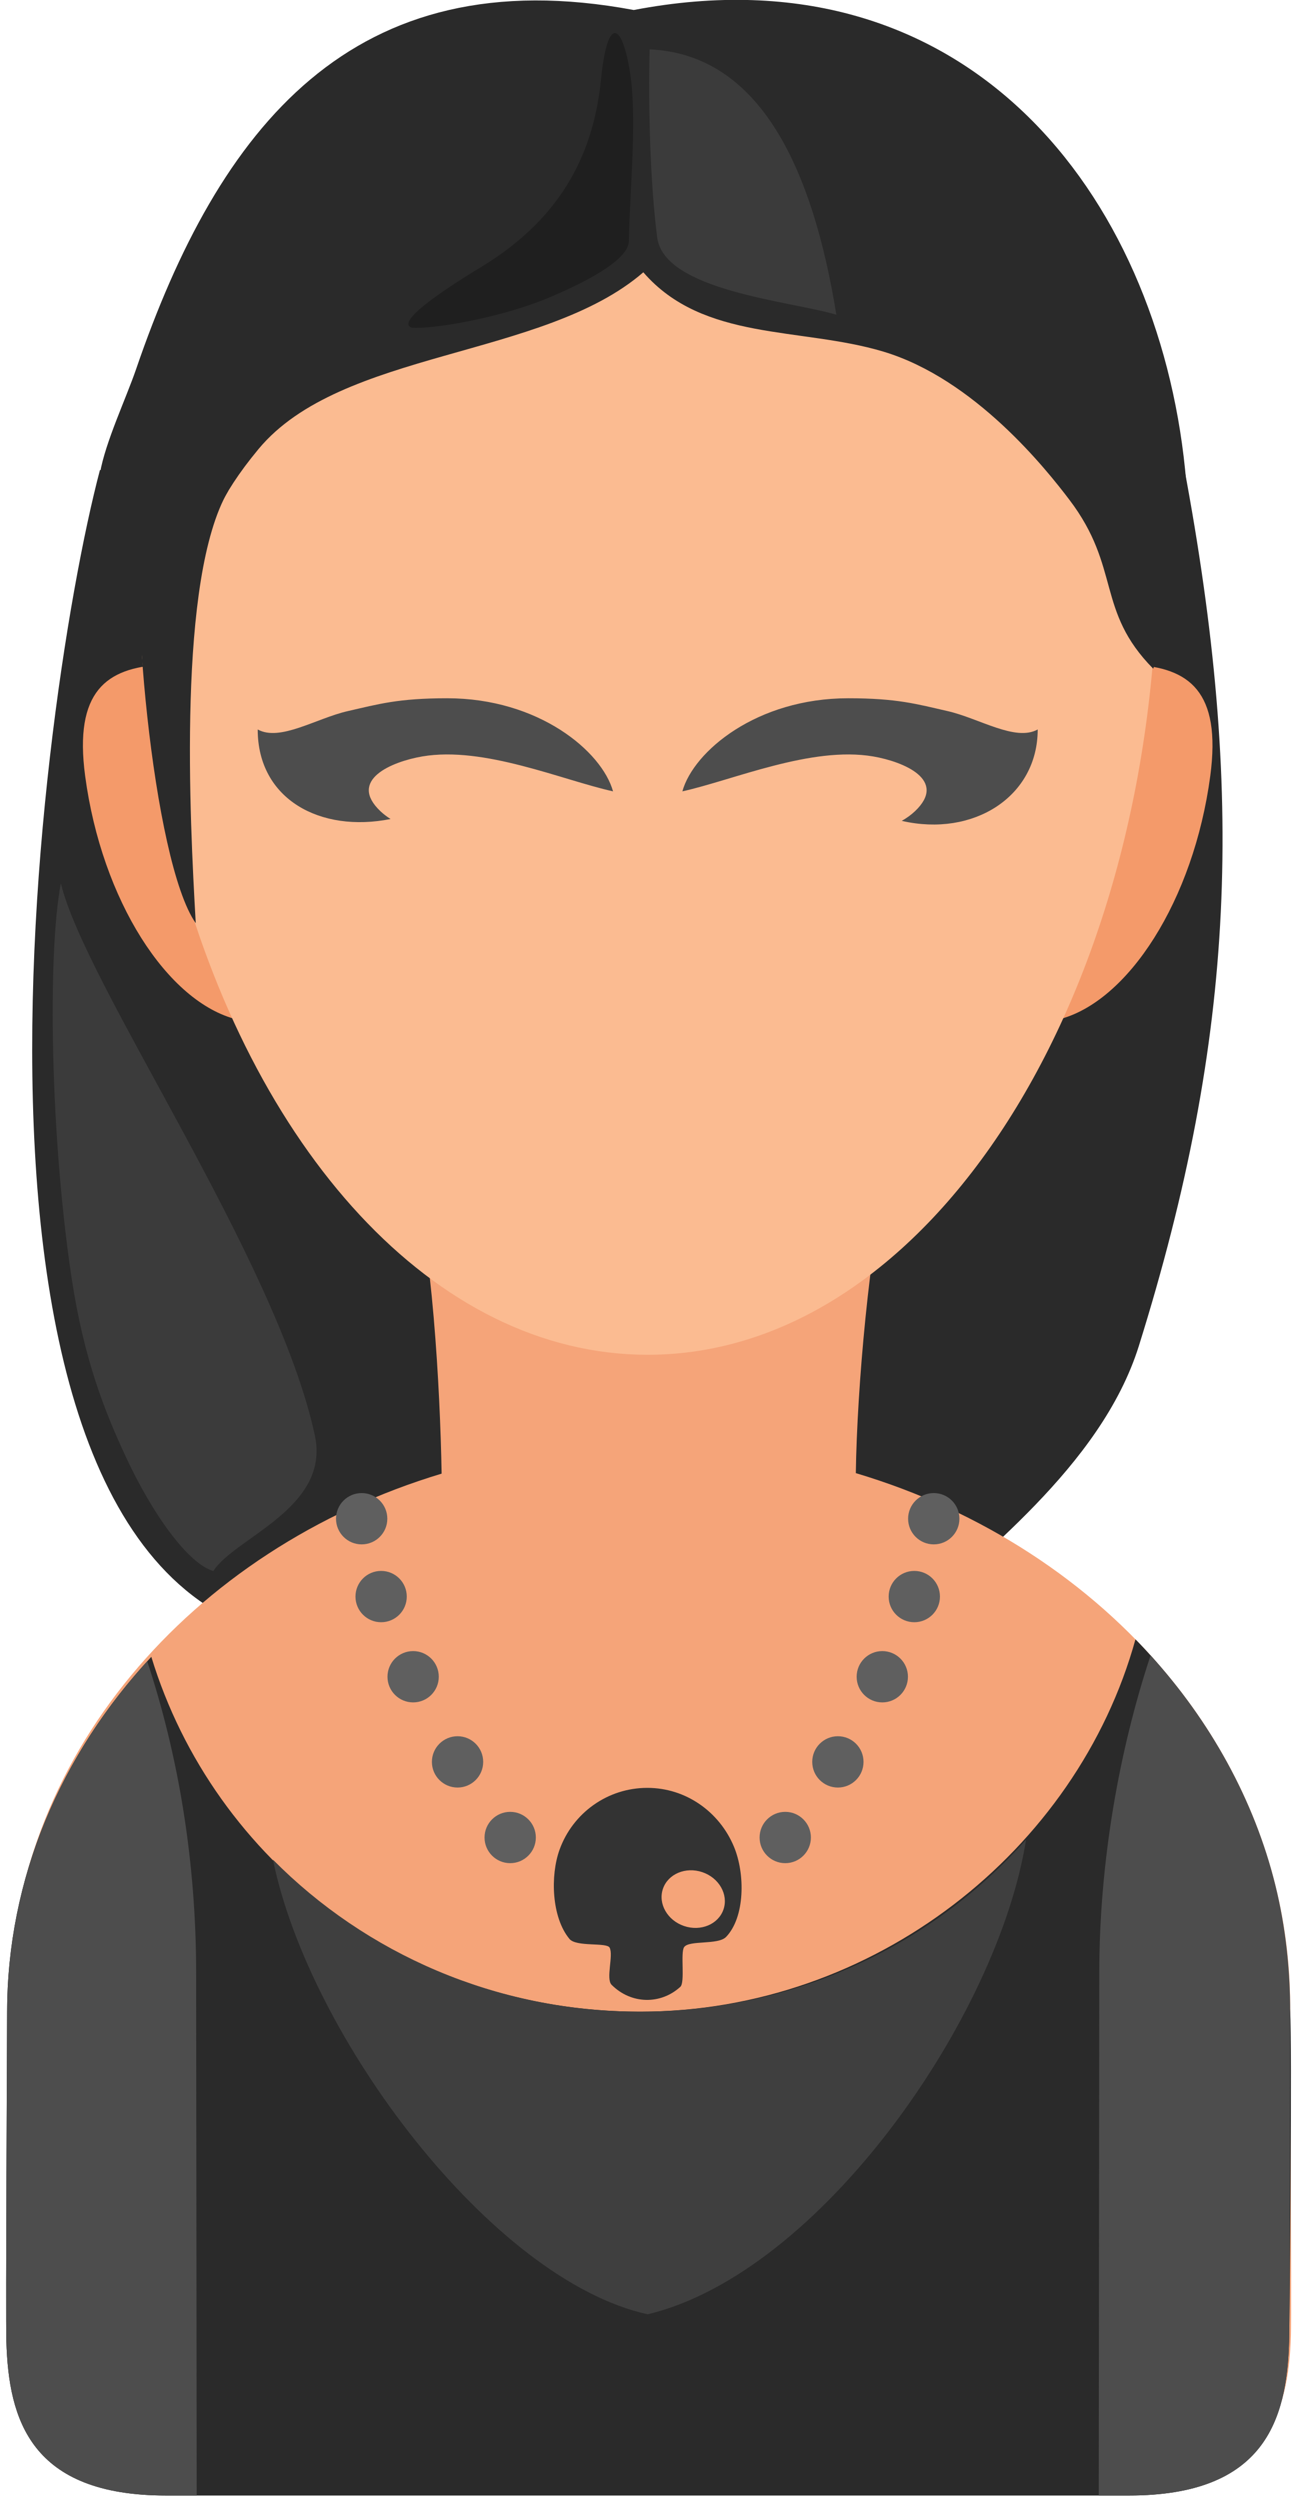 <?xml version="1.0" encoding="UTF-8"?>
<svg width="175px" height="338px" viewBox="0 0 175 338" version="1.1" xmlns="http://www.w3.org/2000/svg" xmlns:xlink="http://www.w3.org/1999/xlink">
    <!-- Generator: Sketch 59.1 (86144) - https://sketch.com -->
    <title>mumma</title>
    <desc>Created with Sketch.</desc>
    <g id="Page-1" stroke="none" stroke-width="1" fill="none" fill-rule="evenodd">
        <g id="mumma" transform="translate(0, -1)" fill-rule="nonzero">
            <path d="M32.018,70.047 C25.851,68.213 19.684,66.38 13.518,64.547 C4.861,97.266 -12.283,224.66 46.518,223.047 C57.351,218.547 66.184,221.547 77.017,217.047 C68.418,175.799 33.937,112.527 32.018,70.047" id="Fill-162" fill="#2A2A2A"></path>
            <path d="M141.112,70.047 C147.279,68.213 153.946,65.88 160.112,64.046 C168.399,108.241 167.151,140.951 154.026,182.963 C148.867,199.474 131.827,211.617 124.112,219.547 C113.279,215.047 98.946,226.047 88.112,221.547 C96.712,180.299 139.193,112.527 141.112,70.047" id="Fill-163" fill="#2A2A2A"></path>
            <path d="M119.099,123.318 C121.049,134.158 123.076,146.41 120.135,158.863 C117.598,169.602 115.903,188.565 115.741,200.184 C149.903,210.382 174.483,238.793 174.483,272.247 C174.483,275.523 174.687,313.124 174.584,316.733 C174.281,327.284 171.336,337.552 152.905,337.552 L22.736,337.552 C4.358,337.552 1.414,327.265 1.11,316.722 C1.005,313.113 1.209,275.515 1.209,272.247 C1.209,238.867 25.681,210.51 59.725,200.254 C59.517,188.64 58.458,169.297 55.557,158.863 C52.116,146.492 54.642,134.158 56.592,123.318 L119.099,123.318" id="Fill-164" fill="#F5A479"></path>
            <path d="M126.281,202.881 C124.365,202.881 122.812,204.434 122.812,206.35 C122.812,208.265 124.365,209.819 126.281,209.819 C128.197,209.819 129.75,208.265 129.75,206.35 C129.75,204.434 128.197,202.881 126.281,202.881 Z M68.997,245.984 C70.913,245.984 72.467,247.538 72.467,249.453 C72.467,251.369 70.913,252.922 68.997,252.922 C67.082,252.922 65.529,251.369 65.529,249.453 C65.529,247.538 67.082,245.984 68.997,245.984 Z M61.879,235.759 C63.794,235.759 65.347,237.312 65.347,239.228 C65.347,241.144 63.794,242.697 61.879,242.697 C59.963,242.697 58.41,241.144 58.41,239.228 C58.41,237.312 59.963,235.759 61.879,235.759 Z M55.872,224.247 C57.787,224.247 59.341,225.8 59.341,227.716 C59.341,229.632 57.787,231.185 55.872,231.185 C53.956,231.185 52.403,229.632 52.403,227.716 C52.403,225.8 53.956,224.247 55.872,224.247 Z M51.543,213.407 C53.459,213.407 55.012,214.96 55.012,216.876 C55.012,218.792 53.459,220.345 51.543,220.345 C49.627,220.345 48.074,218.792 48.074,216.876 C48.074,214.96 49.627,213.407 51.543,213.407 Z M48.912,202.881 C50.827,202.881 52.381,204.434 52.381,206.35 C52.381,208.265 50.827,209.819 48.912,209.819 C46.996,209.819 45.443,208.265 45.443,206.35 C45.443,204.434 46.996,202.881 48.912,202.881 Z M106.196,245.984 C104.28,245.984 102.727,247.538 102.727,249.453 C102.727,251.369 104.28,252.922 106.196,252.922 C108.112,252.922 109.665,251.369 109.665,249.453 C109.665,247.538 108.112,245.984 106.196,245.984 Z M113.315,235.759 C111.399,235.759 109.846,237.312 109.846,239.228 C109.846,241.144 111.399,242.697 113.315,242.697 C115.231,242.697 116.783,241.144 116.783,239.228 C116.783,237.312 115.231,235.759 113.315,235.759 Z M119.321,224.247 C117.406,224.247 115.852,225.8 115.852,227.716 C115.852,229.632 117.406,231.185 119.321,231.185 C121.237,231.185 122.79,229.632 122.79,227.716 C122.79,225.8 121.237,224.247 119.321,224.247 Z M123.65,213.407 C121.734,213.407 120.181,214.96 120.181,216.876 C120.181,218.792 121.734,220.345 123.65,220.345 C125.566,220.345 127.119,218.792 127.119,216.876 C127.119,214.96 125.566,213.407 123.65,213.407 L123.65,213.407 Z" id="Fill-165" fill="#5F5F5F"></path>
            <path d="M153.56,222.657 C166.693,235.996 172.994,254.161 174.485,273.122 C174.75,276.493 174.437,313.999 174.333,317.609 C174.031,328.159 171.086,338.427 152.655,338.427 L22.486,338.427 C4.108,338.427 1.164,328.14 0.86,317.598 C0.755,313.988 0.959,276.39 0.959,273.122 C0.959,254.875 8.272,238.129 20.464,225.021 C28.929,252.765 55.012,273.003 86.571,273.003 C118.129,273.003 145.652,251.243 153.56,222.657" id="Fill-166" fill="#2A2A2A"></path>
            <path d="M36.919,252.454 C49.46,265.122 67.069,273.003 86.571,273.003 C107.431,273.003 126.123,263.985 138.765,249.738 C135.014,273.61 111.035,308.296 87.596,313.921 C66.497,309.296 41.781,276.35 36.919,252.454" id="Fill-167" fill="#3F3F3F"></path>
            <path d="M32.105,138.864 C22.642,136.557 13.753,122.691 11.517,105.928 C9.983,94.433 14.431,91.301 21.801,90.881 C22.784,108.41 26.43,124.739 32.105,138.864 Z M143.087,138.864 C152.55,136.557 161.439,122.691 163.675,105.928 C165.209,94.433 160.761,91.301 153.391,90.881 C152.408,108.41 148.762,124.739 143.087,138.864 L143.087,138.864 Z" id="Fill-168" fill="#F49A6A"></path>
            <path d="M174.485,273.122 C174.485,267.277 173.862,261.517 172.487,255.936 C169.636,244.362 163.606,233.61 155.607,224.827 C151.362,237.644 148.667,252.725 148.667,267.784 C148.667,269.902 148.626,305.934 148.594,338.427 L152.655,338.427 C171.086,338.427 174.031,328.159 174.333,317.609 C174.437,313.999 174.485,276.398 174.485,273.122 Z M19.91,225.627 C8.053,238.645 0.959,255.155 0.959,273.122 C0.959,276.39 0.755,313.988 0.86,317.598 C1.164,328.14 4.108,338.427 22.486,338.427 L26.598,338.427 C26.567,305.934 26.526,269.902 26.526,267.784 C26.526,252.725 24.154,238.444 19.91,225.627 L19.91,225.627 Z" id="Fill-169" fill="#4D4D4D"></path>
            <path d="M141.203,43.253 C142.884,52.604 156.535,65.846 156.535,76.042 C156.535,135.766 125.67,184.182 87.596,184.182 C58.694,184.182 33.946,156.282 23.7,116.716 C20.448,104.16 18.657,90.429 18.657,76.042 C18.657,60.16 24.965,45.078 28.885,31.493 C48.966,31.996 137.372,21.941 141.203,43.253" id="Fill-170" fill="#FBBB91"></path>
            <path d="M16.581,90.067 C16.64,89.957 20.852,89.757 23.63,86.301 C29.816,78.605 24.029,74.884 34.956,61.725 C46.161,48.232 73.439,49.543 87.003,37.818 C95.121,47.192 108.255,45.185 119.449,48.537 C131.826,52.243 141.531,64.502 144.615,68.564 C151.629,77.797 148.188,83.544 155.959,91.417 C160.591,78.723 161.653,78.11 160.27,64.482 C156.497,27.296 130.801,-6.292 85.711,2.354 C47.656,-4.766 29.567,18.335 18.408,50.904 C17.048,54.875 14.244,60.79 13.523,64.964 C10.847,80.45 14.472,70.532 16.581,90.067" id="Fill-171" fill="#2A2A2A"></path>
            <path d="M113.107,43.551 C109.976,24.199 102.988,8.36 87.856,7.676 C87.665,15.193 87.911,25.586 88.879,33.103 C89.807,40.305 106.76,41.681 113.107,43.551" id="Fill-172" fill="#3B3B3B"></path>
            <path d="M55.669,45.302 C58.059,45.558 67.492,44.122 74.481,41.141 C80.357,38.635 85.015,35.902 85.05,33.573 C85.143,27.21 86.181,17.149 85.225,10.937 C84.181,4.156 82.177,2.903 81.288,11.674 C80.342,21.021 76.524,30.16 65.077,37.1 C59.262,40.625 53.588,44.58 55.669,45.302" id="Fill-173" fill="#1F1F1F"></path>
            <path d="M28.856,213.426 C31.693,208.909 44.703,204.928 42.581,195.085 C37.425,171.168 11.513,134.194 8.231,120.426 C6.401,129.977 6.816,154.857 9.693,173.846 C11.362,184.866 14.194,191.913 17.033,198.012 C20.594,205.66 25.388,212.404 28.856,213.426" id="Fill-174" fill="#3B3B3B"></path>
            <path d="M30.847,67.39 C23.987,79.242 25.66,111.583 26.473,125.83 C20.655,117.541 17.162,78.823 19.473,68.457 C24.204,77.768 26.116,58.079 30.847,67.39" id="Fill-175" fill="#2A2A2A"></path>
            <path d="M87.544,242.74 C92.76,242.74 97.289,245.979 99.252,250.679 C100.799,254.384 100.754,260.24 98.196,262.895 C97.111,264.022 93.183,263.298 92.515,264.283 C92,265.041 92.67,269.037 92.009,269.641 C89.368,272.058 85.373,272.03 82.716,269.373 C81.9,268.557 82.995,265.369 82.444,264.343 C82.042,263.597 77.942,264.283 77.014,263.167 C74.595,260.258 74.409,254.615 75.671,251.109 C77.46,246.138 82.163,242.74 87.544,242.74 Z M80.206,254.14 C82.469,253.372 84.856,254.38 85.539,256.391 C86.221,258.401 84.941,260.654 82.679,261.422 C80.417,262.19 78.029,261.183 77.346,259.172 C76.664,257.161 77.945,254.908 80.206,254.14 Z M94.987,254.14 C92.724,253.372 90.337,254.38 89.654,256.391 C88.971,258.401 90.252,260.654 92.514,261.422 C94.776,262.19 97.164,261.183 97.846,259.172 C98.529,257.161 97.248,254.908 94.987,254.14 L94.987,254.14 Z" id="Fill-176" fill="#333333"></path>
            <path d="M60.477,95.413 C72.827,95.413 81.396,102.565 82.908,108.001 C76.03,106.477 65.455,101.852 57.104,103.281 C52.971,103.989 46.993,106.475 51.461,110.697 C51.87,111.083 52.326,111.429 52.819,111.74 C43.32,113.638 34.852,109.075 34.852,99.633 C37.88,101.305 42.765,98.126 47.026,97.153 C51.187,96.202 53.86,95.413 60.477,95.413 Z M114.714,95.413 C102.364,95.413 93.796,102.565 92.283,108.001 C99.161,106.477 109.737,101.852 118.088,103.281 C122.221,103.989 128.198,106.475 123.731,110.697 C123.208,111.191 122.608,111.62 121.952,111.99 C131.658,114.228 140.339,108.708 140.339,99.633 C137.312,101.305 132.427,98.126 128.166,97.153 C124.005,96.202 121.332,95.413 114.714,95.413 L114.714,95.413 Z" id="Fill-177" fill="#4D4D4D"></path>
        </g>
    </g>
</svg>